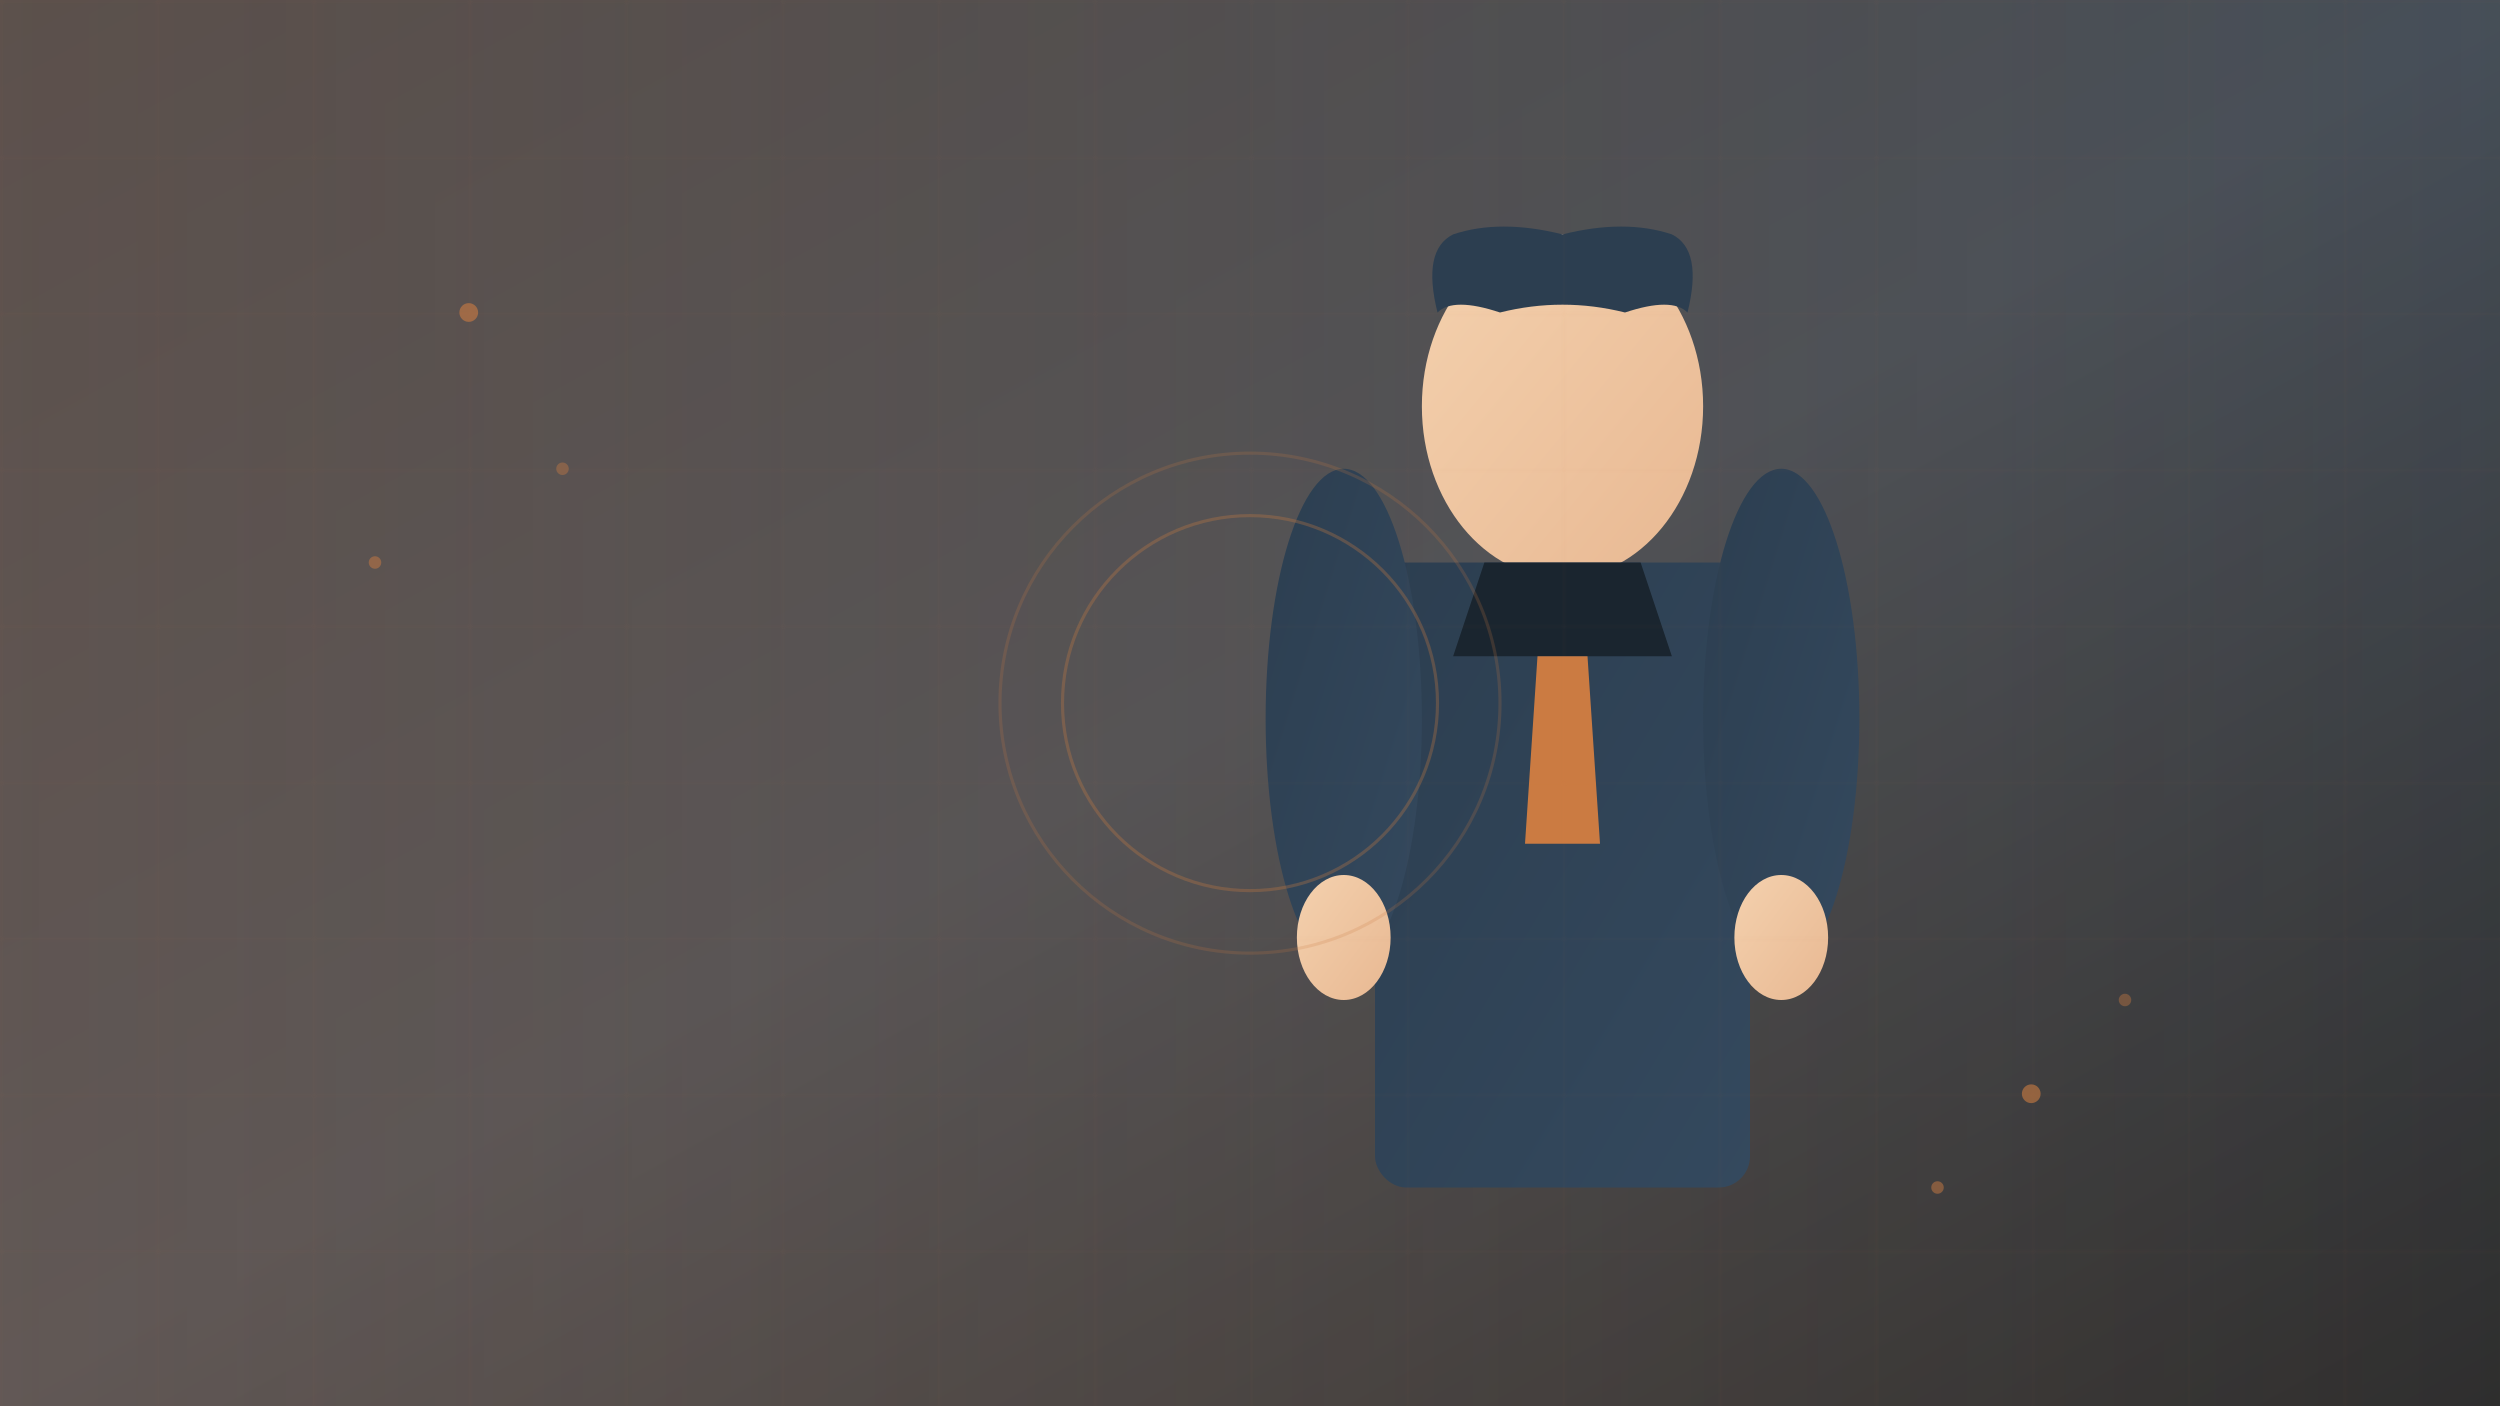 <svg width="800" height="450" viewBox="0 0 800 450" xmlns="http://www.w3.org/2000/svg">
  <defs>
    <linearGradient id="bgGradient" x1="0%" y1="0%" x2="100%" y2="100%">
      <stop offset="0%" style="stop-color:#2c3e50;stop-opacity:1" />
      <stop offset="50%" style="stop-color:#34495e;stop-opacity:1" />
      <stop offset="100%" style="stop-color:#1a252f;stop-opacity:1" />
    </linearGradient>
    <linearGradient id="personGradient" x1="0%" y1="0%" x2="100%" y2="100%">
      <stop offset="0%" style="stop-color:#f4d1ae;stop-opacity:1" />
      <stop offset="100%" style="stop-color:#e8b892;stop-opacity:1" />
    </linearGradient>
    <linearGradient id="shirtGradient" x1="0%" y1="0%" x2="100%" y2="100%">
      <stop offset="0%" style="stop-color:#2c3e50;stop-opacity:1" />
      <stop offset="100%" style="stop-color:#34495e;stop-opacity:1" />
    </linearGradient>
    <linearGradient id="accentGradient" x1="0%" y1="0%" x2="100%" y2="0%">
      <stop offset="0%" style="stop-color:#cb7b42;stop-opacity:0.3" />
      <stop offset="100%" style="stop-color:#e67e22;stop-opacity:0.1" />
    </linearGradient>
  </defs>
  
  <!-- Background -->
  <rect width="800" height="450" fill="url(#bgGradient)"/>
  
  <!-- Accent overlay -->
  <rect x="0" y="0" width="800" height="450" fill="url(#accentGradient)"/>
  
  <!-- Professional person silhouette -->
  <g transform="translate(500, 50)">
    <!-- Head -->
    <ellipse cx="0" cy="80" rx="45" ry="55" fill="url(#personGradient)"/>
    
    <!-- Hair -->
    <path d="M -40 50 Q -45 30 -35 25 Q -20 20 0 25 Q 20 20 35 25 Q 45 30 40 50 Q 35 45 20 50 Q 0 45 -20 50 Q -35 45 -40 50" fill="#2c3e50"/>
    
    <!-- Shirt/Suit -->
    <rect x="-60" y="130" width="120" height="200" rx="10" fill="url(#shirtGradient)"/>
    
    <!-- Collar -->
    <polygon points="-25,130 25,130 35,160 -35,160" fill="#1a252f"/>
    
    <!-- Tie -->
    <polygon points="-8,160 8,160 12,220 -12,220" fill="#cb7b42"/>
    
    <!-- Arms -->
    <ellipse cx="-70" cy="180" rx="25" ry="80" fill="url(#shirtGradient)"/>
    <ellipse cx="70" cy="180" rx="25" ry="80" fill="url(#shirtGradient)"/>
    
    <!-- Hands -->
    <ellipse cx="-70" cy="250" rx="15" ry="20" fill="url(#personGradient)"/>
    <ellipse cx="70" cy="250" rx="15" ry="20" fill="url(#personGradient)"/>
  </g>
  
  <!-- Decorative elements -->
  <circle cx="150" cy="100" r="3" fill="#cb7b42" opacity="0.6"/>
  <circle cx="180" cy="150" r="2" fill="#cb7b42" opacity="0.4"/>
  <circle cx="120" cy="180" r="2" fill="#cb7b42" opacity="0.5"/>
  
  <circle cx="650" cy="350" r="3" fill="#cb7b42" opacity="0.6"/>
  <circle cx="680" cy="320" r="2" fill="#cb7b42" opacity="0.4"/>
  <circle cx="620" cy="380" r="2" fill="#cb7b42" opacity="0.5"/>
  
  <!-- Subtle grid pattern -->
  <defs>
    <pattern id="grid" width="50" height="50" patternUnits="userSpaceOnUse">
      <path d="M 50 0 L 0 0 0 50" fill="none" stroke="#cb7b42" stroke-width="0.5" opacity="0.1"/>
    </pattern>
  </defs>
  <rect width="800" height="450" fill="url(#grid)"/>
  
  <!-- Central focus area for play button -->
  <circle cx="400" cy="225" r="80" fill="none" stroke="#cb7b42" stroke-width="1" opacity="0.2"/>
  <circle cx="400" cy="225" r="60" fill="none" stroke="#cb7b42" stroke-width="1" opacity="0.3"/>
</svg>